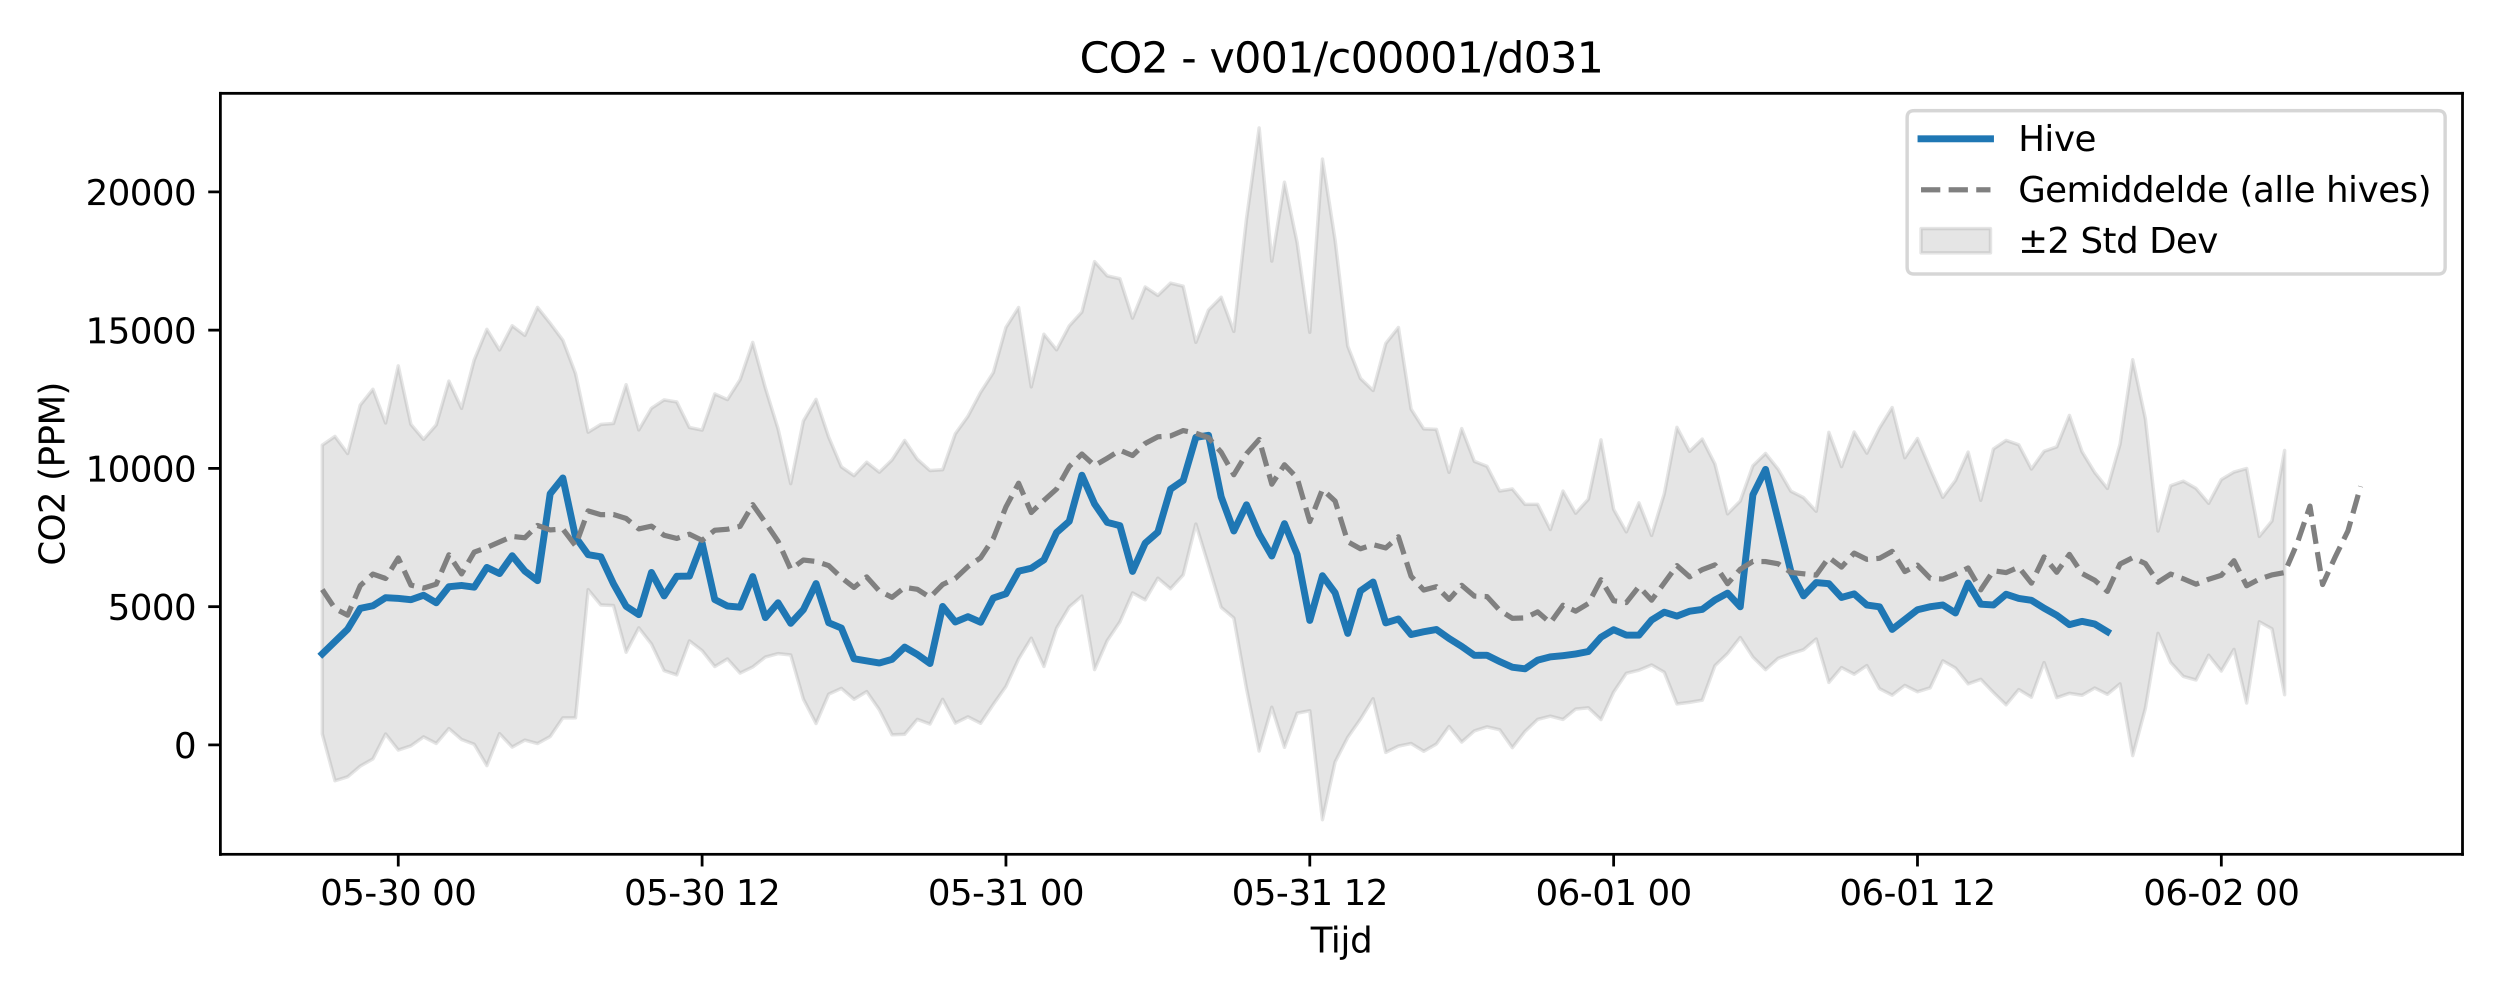 <?xml version="1.0" encoding="utf-8" standalone="no"?>
<!DOCTYPE svg PUBLIC "-//W3C//DTD SVG 1.1//EN"
  "http://www.w3.org/Graphics/SVG/1.1/DTD/svg11.dtd">
<svg xmlns:xlink="http://www.w3.org/1999/xlink" width="720pt" height="288pt" viewBox="0 0 720 288" xmlns="http://www.w3.org/2000/svg" version="1.1">
 <defs>
  <style type="text/css">*{stroke-linejoin: round; stroke-linecap: butt}</style>
 </defs>
 <g id="figure_1">
  <g id="patch_1">
   <path d="M 0 288 
L 720 288 
L 720 0 
L 0 0 
z
" style="fill: #ffffff"/>
  </g>
  <g id="axes_1">
   <g id="patch_2">
    <path d="M 63.47 246.04 
L 709.2 246.04 
L 709.2 26.88 
L 63.47 26.88 
z
" style="fill: #ffffff"/>
   </g>
   <g id="FillBetweenPolyCollection_1">
    <defs>
     <path id="m92a074ef27" d="M 92.821 -159.806 
L 92.821 -76.629 
L 96.467 -63.141 
L 100.114 -64.275 
L 103.76 -67.36 
L 107.406 -69.436 
L 111.052 -76.611 
L 114.698 -71.987 
L 118.344 -73.183 
L 121.99 -75.78 
L 125.637 -73.886 
L 129.283 -78.175 
L 132.929 -75.025 
L 136.575 -73.644 
L 140.221 -67.498 
L 143.867 -76.706 
L 147.513 -72.837 
L 151.159 -74.846 
L 154.806 -73.859 
L 158.452 -75.872 
L 162.098 -81.246 
L 165.744 -81.267 
L 169.39 -118.189 
L 173.036 -113.771 
L 176.682 -113.6 
L 180.329 -100.159 
L 183.975 -107.176 
L 187.621 -102.512 
L 191.267 -94.858 
L 194.913 -93.627 
L 198.559 -103.417 
L 202.205 -100.609 
L 205.851 -96.029 
L 209.498 -98.224 
L 213.144 -94.155 
L 216.79 -95.912 
L 220.436 -98.771 
L 224.082 -99.751 
L 227.728 -99.376 
L 231.374 -86.657 
L 235.021 -79.624 
L 238.667 -88.085 
L 242.313 -89.747 
L 245.959 -86.605 
L 249.605 -88.816 
L 253.251 -83.571 
L 256.897 -76.383 
L 260.543 -76.519 
L 264.19 -80.82 
L 267.836 -79.477 
L 271.482 -86.599 
L 275.128 -79.742 
L 278.774 -81.551 
L 282.42 -79.695 
L 286.066 -85.127 
L 289.712 -90.304 
L 293.359 -98.219 
L 297.005 -104.205 
L 300.651 -96.044 
L 304.297 -107.08 
L 307.943 -113.195 
L 311.589 -116.335 
L 315.235 -95.151 
L 318.882 -103.497 
L 322.528 -108.905 
L 326.174 -117.235 
L 329.82 -115.233 
L 333.466 -121.488 
L 337.112 -118.427 
L 340.758 -122.42 
L 344.404 -137.067 
L 348.051 -125.183 
L 351.697 -113.085 
L 355.343 -110.001 
L 358.989 -89.713 
L 362.635 -71.7 
L 366.281 -84.316 
L 369.927 -72.768 
L 373.574 -82.601 
L 377.22 -83.304 
L 380.866 -51.922 
L 384.512 -68.562 
L 388.158 -75.65 
L 391.804 -80.87 
L 395.45 -86.763 
L 399.096 -71.301 
L 402.743 -73.111 
L 406.389 -73.869 
L 410.035 -71.629 
L 413.681 -73.724 
L 417.327 -78.782 
L 420.973 -74.279 
L 424.619 -77.502 
L 428.266 -78.667 
L 431.912 -77.838 
L 435.558 -72.668 
L 439.204 -77.336 
L 442.85 -80.811 
L 446.496 -81.745 
L 450.142 -80.799 
L 453.788 -83.781 
L 457.435 -84.152 
L 461.081 -80.753 
L 464.727 -88.667 
L 468.373 -94.09 
L 472.019 -94.985 
L 475.665 -96.492 
L 479.311 -94.39 
L 482.958 -85.267 
L 486.604 -85.727 
L 490.25 -86.34 
L 493.896 -96.282 
L 497.542 -99.778 
L 501.188 -104.398 
L 504.834 -98.752 
L 508.48 -95.131 
L 512.127 -98.405 
L 515.773 -99.74 
L 519.419 -100.87 
L 523.065 -103.971 
L 526.711 -91.457 
L 530.357 -95.737 
L 534.003 -93.824 
L 537.649 -96.32 
L 541.296 -89.676 
L 544.942 -87.791 
L 548.588 -90.602 
L 552.234 -88.768 
L 555.88 -89.904 
L 559.526 -97.682 
L 563.172 -95.595 
L 566.819 -91.046 
L 570.465 -92.357 
L 574.111 -88.549 
L 577.757 -85.011 
L 581.403 -89.403 
L 585.049 -87.203 
L 588.695 -97.173 
L 592.341 -87.071 
L 595.988 -88.318 
L 599.634 -87.76 
L 603.28 -89.848 
L 606.926 -88.032 
L 610.572 -91.045 
L 614.218 -70.378 
L 617.864 -83.973 
L 621.511 -105.596 
L 625.157 -97.219 
L 628.803 -93.19 
L 632.449 -92.162 
L 636.095 -99.295 
L 639.741 -94.739 
L 643.387 -100.972 
L 647.033 -85.527 
L 650.68 -108.913 
L 654.326 -106.892 
L 657.972 -87.914 
L 657.972 -158.276 
L 657.972 -158.276 
L 654.326 -137.96 
L 650.68 -133.516 
L 647.033 -153.066 
L 643.387 -152.055 
L 639.741 -149.891 
L 636.095 -143.043 
L 632.449 -147.344 
L 628.803 -149.43 
L 625.157 -148.122 
L 621.511 -135.057 
L 617.864 -167.43 
L 614.218 -184.406 
L 610.572 -160.079 
L 606.926 -147.326 
L 603.28 -151.925 
L 599.634 -157.899 
L 595.988 -168.36 
L 592.341 -159.303 
L 588.695 -158.035 
L 585.049 -152.917 
L 581.403 -159.908 
L 577.757 -161.177 
L 574.111 -158.709 
L 570.465 -143.911 
L 566.819 -157.805 
L 563.172 -149.636 
L 559.526 -144.768 
L 555.88 -153.038 
L 552.234 -161.717 
L 548.588 -156.164 
L 544.942 -170.634 
L 541.296 -164.734 
L 537.649 -157.496 
L 534.003 -163.586 
L 530.357 -153.614 
L 526.711 -163.489 
L 523.065 -140.756 
L 519.419 -144.681 
L 515.773 -146.538 
L 512.127 -152.852 
L 508.48 -157.408 
L 504.834 -153.861 
L 501.188 -143.687 
L 497.542 -140.007 
L 493.896 -154.355 
L 490.25 -161.549 
L 486.604 -158.014 
L 482.958 -164.933 
L 479.311 -145.781 
L 475.665 -133.8 
L 472.019 -143.188 
L 468.373 -134.823 
L 464.727 -141.303 
L 461.081 -161.325 
L 457.435 -144.22 
L 453.788 -140.188 
L 450.142 -146.579 
L 446.496 -135.495 
L 442.85 -142.749 
L 439.204 -142.751 
L 435.558 -147.178 
L 431.912 -146.598 
L 428.266 -153.692 
L 424.619 -155.138 
L 420.973 -164.575 
L 417.327 -151.958 
L 413.681 -164.339 
L 410.035 -164.493 
L 406.389 -170.208 
L 402.743 -193.689 
L 399.096 -189.083 
L 395.45 -175.531 
L 391.804 -179.03 
L 388.158 -188.304 
L 384.512 -218.811 
L 380.866 -242.199 
L 377.22 -192.287 
L 373.574 -218.107 
L 369.927 -235.524 
L 366.281 -212.795 
L 362.635 -251.158 
L 358.989 -224.921 
L 355.343 -192.546 
L 351.697 -202.408 
L 348.051 -198.702 
L 344.404 -189.408 
L 340.758 -205.574 
L 337.112 -206.46 
L 333.466 -202.915 
L 329.82 -205.356 
L 326.174 -196.381 
L 322.528 -207.728 
L 318.882 -208.551 
L 315.235 -212.655 
L 311.589 -198.155 
L 307.943 -194.141 
L 304.297 -187.254 
L 300.651 -191.743 
L 297.005 -176.579 
L 293.359 -199.451 
L 289.712 -193.696 
L 286.066 -180.675 
L 282.42 -175.017 
L 278.774 -168.133 
L 275.128 -163.066 
L 271.482 -152.728 
L 267.836 -152.481 
L 264.19 -155.745 
L 260.543 -161.154 
L 256.897 -155.549 
L 253.251 -152.002 
L 249.605 -154.885 
L 245.959 -151.012 
L 242.313 -153.552 
L 238.667 -162.116 
L 235.021 -172.989 
L 231.374 -166.77 
L 227.728 -148.71 
L 224.082 -164.48 
L 220.436 -176.213 
L 216.79 -189.406 
L 213.144 -178.653 
L 209.498 -172.926 
L 205.851 -174.547 
L 202.205 -164.127 
L 198.559 -164.88 
L 194.913 -172.238 
L 191.267 -172.831 
L 187.621 -170.418 
L 183.975 -164.184 
L 180.329 -177.209 
L 176.682 -166.044 
L 173.036 -165.766 
L 169.39 -163.523 
L 165.744 -180.419 
L 162.098 -190.023 
L 158.452 -194.892 
L 154.806 -199.475 
L 151.159 -191.406 
L 147.513 -194.183 
L 143.867 -187.211 
L 140.221 -193.154 
L 136.575 -184.334 
L 132.929 -170.399 
L 129.283 -178.251 
L 125.637 -165.634 
L 121.99 -161.48 
L 118.344 -165.787 
L 114.698 -182.633 
L 111.052 -166.181 
L 107.406 -175.899 
L 103.76 -171.351 
L 100.114 -157.384 
L 96.467 -162.318 
L 92.821 -159.806 
z
" style="stroke: #808080; stroke-opacity: 0.2"/>
    </defs>
    <g clip-path="url(#pcc00e2718f)">
     <use xlink:href="#m92a074ef27" x="0" y="288" style="fill: #808080; fill-opacity: 0.2; stroke: #808080; stroke-opacity: 0.2"/>
    </g>
   </g>
   <g id="matplotlib.axis_1">
    <g id="xtick_1">
     <g id="line2d_1">
      <defs>
       <path id="m5d39e8d82b" d="M 0 0 
L 0 3.5 
" style="stroke: #000000; stroke-width: 0.8"/>
      </defs>
      <g>
       <use xlink:href="#m5d39e8d82b" x="114.698" y="246.04" style="stroke: #000000; stroke-width: 0.8"/>
      </g>
     </g>
     <g id="text_1">
      <!-- 05-30 00 -->
      <g transform="translate(92.218 260.638) scale(0.1 -0.1)">
       <defs>
        <path id="DejaVuSans-30" d="M 2034 4250 
Q 1547 4250 1301 3770 
Q 1056 3291 1056 2328 
Q 1056 1369 1301 889 
Q 1547 409 2034 409 
Q 2525 409 2770 889 
Q 3016 1369 3016 2328 
Q 3016 3291 2770 3770 
Q 2525 4250 2034 4250 
z
M 2034 4750 
Q 2819 4750 3233 4129 
Q 3647 3509 3647 2328 
Q 3647 1150 3233 529 
Q 2819 -91 2034 -91 
Q 1250 -91 836 529 
Q 422 1150 422 2328 
Q 422 3509 836 4129 
Q 1250 4750 2034 4750 
z
" transform="scale(0.016)"/>
        <path id="DejaVuSans-35" d="M 691 4666 
L 3169 4666 
L 3169 4134 
L 1269 4134 
L 1269 2991 
Q 1406 3038 1543 3061 
Q 1681 3084 1819 3084 
Q 2600 3084 3056 2656 
Q 3513 2228 3513 1497 
Q 3513 744 3044 326 
Q 2575 -91 1722 -91 
Q 1428 -91 1123 -41 
Q 819 9 494 109 
L 494 744 
Q 775 591 1075 516 
Q 1375 441 1709 441 
Q 2250 441 2565 725 
Q 2881 1009 2881 1497 
Q 2881 1984 2565 2268 
Q 2250 2553 1709 2553 
Q 1456 2553 1204 2497 
Q 953 2441 691 2322 
L 691 4666 
z
" transform="scale(0.016)"/>
        <path id="DejaVuSans-2d" d="M 313 2009 
L 1997 2009 
L 1997 1497 
L 313 1497 
L 313 2009 
z
" transform="scale(0.016)"/>
        <path id="DejaVuSans-33" d="M 2597 2516 
Q 3050 2419 3304 2112 
Q 3559 1806 3559 1356 
Q 3559 666 3084 287 
Q 2609 -91 1734 -91 
Q 1441 -91 1130 -33 
Q 819 25 488 141 
L 488 750 
Q 750 597 1062 519 
Q 1375 441 1716 441 
Q 2309 441 2620 675 
Q 2931 909 2931 1356 
Q 2931 1769 2642 2001 
Q 2353 2234 1838 2234 
L 1294 2234 
L 1294 2753 
L 1863 2753 
Q 2328 2753 2575 2939 
Q 2822 3125 2822 3475 
Q 2822 3834 2567 4026 
Q 2313 4219 1838 4219 
Q 1578 4219 1281 4162 
Q 984 4106 628 3988 
L 628 4550 
Q 988 4650 1302 4700 
Q 1616 4750 1894 4750 
Q 2613 4750 3031 4423 
Q 3450 4097 3450 3541 
Q 3450 3153 3228 2886 
Q 3006 2619 2597 2516 
z
" transform="scale(0.016)"/>
        <path id="DejaVuSans-20" transform="scale(0.016)"/>
       </defs>
       <use xlink:href="#DejaVuSans-30"/>
       <use xlink:href="#DejaVuSans-35" transform="translate(63.623 0)"/>
       <use xlink:href="#DejaVuSans-2d" transform="translate(127.246 0)"/>
       <use xlink:href="#DejaVuSans-33" transform="translate(163.33 0)"/>
       <use xlink:href="#DejaVuSans-30" transform="translate(226.953 0)"/>
       <use xlink:href="#DejaVuSans-20" transform="translate(290.576 0)"/>
       <use xlink:href="#DejaVuSans-30" transform="translate(322.363 0)"/>
       <use xlink:href="#DejaVuSans-30" transform="translate(385.986 0)"/>
      </g>
     </g>
    </g>
    <g id="xtick_2">
     <g id="line2d_2">
      <g>
       <use xlink:href="#m5d39e8d82b" x="202.205" y="246.04" style="stroke: #000000; stroke-width: 0.8"/>
      </g>
     </g>
     <g id="text_2">
      <!-- 05-30 12 -->
      <g transform="translate(179.725 260.638) scale(0.1 -0.1)">
       <defs>
        <path id="DejaVuSans-31" d="M 794 531 
L 1825 531 
L 1825 4091 
L 703 3866 
L 703 4441 
L 1819 4666 
L 2450 4666 
L 2450 531 
L 3481 531 
L 3481 0 
L 794 0 
L 794 531 
z
" transform="scale(0.016)"/>
        <path id="DejaVuSans-32" d="M 1228 531 
L 3431 531 
L 3431 0 
L 469 0 
L 469 531 
Q 828 903 1448 1529 
Q 2069 2156 2228 2338 
Q 2531 2678 2651 2914 
Q 2772 3150 2772 3378 
Q 2772 3750 2511 3984 
Q 2250 4219 1831 4219 
Q 1534 4219 1204 4116 
Q 875 4013 500 3803 
L 500 4441 
Q 881 4594 1212 4672 
Q 1544 4750 1819 4750 
Q 2544 4750 2975 4387 
Q 3406 4025 3406 3419 
Q 3406 3131 3298 2873 
Q 3191 2616 2906 2266 
Q 2828 2175 2409 1742 
Q 1991 1309 1228 531 
z
" transform="scale(0.016)"/>
       </defs>
       <use xlink:href="#DejaVuSans-30"/>
       <use xlink:href="#DejaVuSans-35" transform="translate(63.623 0)"/>
       <use xlink:href="#DejaVuSans-2d" transform="translate(127.246 0)"/>
       <use xlink:href="#DejaVuSans-33" transform="translate(163.33 0)"/>
       <use xlink:href="#DejaVuSans-30" transform="translate(226.953 0)"/>
       <use xlink:href="#DejaVuSans-20" transform="translate(290.576 0)"/>
       <use xlink:href="#DejaVuSans-31" transform="translate(322.363 0)"/>
       <use xlink:href="#DejaVuSans-32" transform="translate(385.986 0)"/>
      </g>
     </g>
    </g>
    <g id="xtick_3">
     <g id="line2d_3">
      <g>
       <use xlink:href="#m5d39e8d82b" x="289.712" y="246.04" style="stroke: #000000; stroke-width: 0.8"/>
      </g>
     </g>
     <g id="text_3">
      <!-- 05-31 00 -->
      <g transform="translate(267.232 260.638) scale(0.1 -0.1)">
       <use xlink:href="#DejaVuSans-30"/>
       <use xlink:href="#DejaVuSans-35" transform="translate(63.623 0)"/>
       <use xlink:href="#DejaVuSans-2d" transform="translate(127.246 0)"/>
       <use xlink:href="#DejaVuSans-33" transform="translate(163.33 0)"/>
       <use xlink:href="#DejaVuSans-31" transform="translate(226.953 0)"/>
       <use xlink:href="#DejaVuSans-20" transform="translate(290.576 0)"/>
       <use xlink:href="#DejaVuSans-30" transform="translate(322.363 0)"/>
       <use xlink:href="#DejaVuSans-30" transform="translate(385.986 0)"/>
      </g>
     </g>
    </g>
    <g id="xtick_4">
     <g id="line2d_4">
      <g>
       <use xlink:href="#m5d39e8d82b" x="377.22" y="246.04" style="stroke: #000000; stroke-width: 0.8"/>
      </g>
     </g>
     <g id="text_4">
      <!-- 05-31 12 -->
      <g transform="translate(354.739 260.638) scale(0.1 -0.1)">
       <use xlink:href="#DejaVuSans-30"/>
       <use xlink:href="#DejaVuSans-35" transform="translate(63.623 0)"/>
       <use xlink:href="#DejaVuSans-2d" transform="translate(127.246 0)"/>
       <use xlink:href="#DejaVuSans-33" transform="translate(163.33 0)"/>
       <use xlink:href="#DejaVuSans-31" transform="translate(226.953 0)"/>
       <use xlink:href="#DejaVuSans-20" transform="translate(290.576 0)"/>
       <use xlink:href="#DejaVuSans-31" transform="translate(322.363 0)"/>
       <use xlink:href="#DejaVuSans-32" transform="translate(385.986 0)"/>
      </g>
     </g>
    </g>
    <g id="xtick_5">
     <g id="line2d_5">
      <g>
       <use xlink:href="#m5d39e8d82b" x="464.727" y="246.04" style="stroke: #000000; stroke-width: 0.8"/>
      </g>
     </g>
     <g id="text_5">
      <!-- 06-01 00 -->
      <g transform="translate(442.246 260.638) scale(0.1 -0.1)">
       <defs>
        <path id="DejaVuSans-36" d="M 2113 2584 
Q 1688 2584 1439 2293 
Q 1191 2003 1191 1497 
Q 1191 994 1439 701 
Q 1688 409 2113 409 
Q 2538 409 2786 701 
Q 3034 994 3034 1497 
Q 3034 2003 2786 2293 
Q 2538 2584 2113 2584 
z
M 3366 4563 
L 3366 3988 
Q 3128 4100 2886 4159 
Q 2644 4219 2406 4219 
Q 1781 4219 1451 3797 
Q 1122 3375 1075 2522 
Q 1259 2794 1537 2939 
Q 1816 3084 2150 3084 
Q 2853 3084 3261 2657 
Q 3669 2231 3669 1497 
Q 3669 778 3244 343 
Q 2819 -91 2113 -91 
Q 1303 -91 875 529 
Q 447 1150 447 2328 
Q 447 3434 972 4092 
Q 1497 4750 2381 4750 
Q 2619 4750 2861 4703 
Q 3103 4656 3366 4563 
z
" transform="scale(0.016)"/>
       </defs>
       <use xlink:href="#DejaVuSans-30"/>
       <use xlink:href="#DejaVuSans-36" transform="translate(63.623 0)"/>
       <use xlink:href="#DejaVuSans-2d" transform="translate(127.246 0)"/>
       <use xlink:href="#DejaVuSans-30" transform="translate(163.33 0)"/>
       <use xlink:href="#DejaVuSans-31" transform="translate(226.953 0)"/>
       <use xlink:href="#DejaVuSans-20" transform="translate(290.576 0)"/>
       <use xlink:href="#DejaVuSans-30" transform="translate(322.363 0)"/>
       <use xlink:href="#DejaVuSans-30" transform="translate(385.986 0)"/>
      </g>
     </g>
    </g>
    <g id="xtick_6">
     <g id="line2d_6">
      <g>
       <use xlink:href="#m5d39e8d82b" x="552.234" y="246.04" style="stroke: #000000; stroke-width: 0.8"/>
      </g>
     </g>
     <g id="text_6">
      <!-- 06-01 12 -->
      <g transform="translate(529.754 260.638) scale(0.1 -0.1)">
       <use xlink:href="#DejaVuSans-30"/>
       <use xlink:href="#DejaVuSans-36" transform="translate(63.623 0)"/>
       <use xlink:href="#DejaVuSans-2d" transform="translate(127.246 0)"/>
       <use xlink:href="#DejaVuSans-30" transform="translate(163.33 0)"/>
       <use xlink:href="#DejaVuSans-31" transform="translate(226.953 0)"/>
       <use xlink:href="#DejaVuSans-20" transform="translate(290.576 0)"/>
       <use xlink:href="#DejaVuSans-31" transform="translate(322.363 0)"/>
       <use xlink:href="#DejaVuSans-32" transform="translate(385.986 0)"/>
      </g>
     </g>
    </g>
    <g id="xtick_7">
     <g id="line2d_7">
      <g>
       <use xlink:href="#m5d39e8d82b" x="639.741" y="246.04" style="stroke: #000000; stroke-width: 0.8"/>
      </g>
     </g>
     <g id="text_7">
      <!-- 06-02 00 -->
      <g transform="translate(617.261 260.638) scale(0.1 -0.1)">
       <use xlink:href="#DejaVuSans-30"/>
       <use xlink:href="#DejaVuSans-36" transform="translate(63.623 0)"/>
       <use xlink:href="#DejaVuSans-2d" transform="translate(127.246 0)"/>
       <use xlink:href="#DejaVuSans-30" transform="translate(163.33 0)"/>
       <use xlink:href="#DejaVuSans-32" transform="translate(226.953 0)"/>
       <use xlink:href="#DejaVuSans-20" transform="translate(290.576 0)"/>
       <use xlink:href="#DejaVuSans-30" transform="translate(322.363 0)"/>
       <use xlink:href="#DejaVuSans-30" transform="translate(385.986 0)"/>
      </g>
     </g>
    </g>
    <g id="text_8">
     <!-- Tijd -->
     <g transform="translate(377.485 274.317) scale(0.1 -0.1)">
      <defs>
       <path id="DejaVuSans-54" d="M -19 4666 
L 3928 4666 
L 3928 4134 
L 2272 4134 
L 2272 0 
L 1638 0 
L 1638 4134 
L -19 4134 
L -19 4666 
z
" transform="scale(0.016)"/>
       <path id="DejaVuSans-69" d="M 603 3500 
L 1178 3500 
L 1178 0 
L 603 0 
L 603 3500 
z
M 603 4863 
L 1178 4863 
L 1178 4134 
L 603 4134 
L 603 4863 
z
" transform="scale(0.016)"/>
       <path id="DejaVuSans-6a" d="M 603 3500 
L 1178 3500 
L 1178 -63 
Q 1178 -731 923 -1031 
Q 669 -1331 103 -1331 
L -116 -1331 
L -116 -844 
L 38 -844 
Q 366 -844 484 -692 
Q 603 -541 603 -63 
L 603 3500 
z
M 603 4863 
L 1178 4863 
L 1178 4134 
L 603 4134 
L 603 4863 
z
" transform="scale(0.016)"/>
       <path id="DejaVuSans-64" d="M 2906 2969 
L 2906 4863 
L 3481 4863 
L 3481 0 
L 2906 0 
L 2906 525 
Q 2725 213 2448 61 
Q 2172 -91 1784 -91 
Q 1150 -91 751 415 
Q 353 922 353 1747 
Q 353 2572 751 3078 
Q 1150 3584 1784 3584 
Q 2172 3584 2448 3432 
Q 2725 3281 2906 2969 
z
M 947 1747 
Q 947 1113 1208 752 
Q 1469 391 1925 391 
Q 2381 391 2643 752 
Q 2906 1113 2906 1747 
Q 2906 2381 2643 2742 
Q 2381 3103 1925 3103 
Q 1469 3103 1208 2742 
Q 947 2381 947 1747 
z
" transform="scale(0.016)"/>
      </defs>
      <use xlink:href="#DejaVuSans-54"/>
      <use xlink:href="#DejaVuSans-69" transform="translate(57.959 0)"/>
      <use xlink:href="#DejaVuSans-6a" transform="translate(85.742 0)"/>
      <use xlink:href="#DejaVuSans-64" transform="translate(113.525 0)"/>
     </g>
    </g>
   </g>
   <g id="matplotlib.axis_2">
    <g id="ytick_1">
     <g id="line2d_8">
      <defs>
       <path id="m5f0300d267" d="M 0 0 
L -3.5 0 
" style="stroke: #000000; stroke-width: 0.8"/>
      </defs>
      <g>
       <use xlink:href="#m5f0300d267" x="63.47" y="214.532" style="stroke: #000000; stroke-width: 0.8"/>
      </g>
     </g>
     <g id="text_9">
      <!-- 0 -->
      <g transform="translate(50.108 218.331) scale(0.1 -0.1)">
       <use xlink:href="#DejaVuSans-30"/>
      </g>
     </g>
    </g>
    <g id="ytick_2">
     <g id="line2d_9">
      <g>
       <use xlink:href="#m5f0300d267" x="63.47" y="174.716" style="stroke: #000000; stroke-width: 0.8"/>
      </g>
     </g>
     <g id="text_10">
      <!-- 5000 -->
      <g transform="translate(31.02 178.515) scale(0.1 -0.1)">
       <use xlink:href="#DejaVuSans-35"/>
       <use xlink:href="#DejaVuSans-30" transform="translate(63.623 0)"/>
       <use xlink:href="#DejaVuSans-30" transform="translate(127.246 0)"/>
       <use xlink:href="#DejaVuSans-30" transform="translate(190.869 0)"/>
      </g>
     </g>
    </g>
    <g id="ytick_3">
     <g id="line2d_10">
      <g>
       <use xlink:href="#m5f0300d267" x="63.47" y="134.9" style="stroke: #000000; stroke-width: 0.8"/>
      </g>
     </g>
     <g id="text_11">
      <!-- 10000 -->
      <g transform="translate(24.657 138.699) scale(0.1 -0.1)">
       <use xlink:href="#DejaVuSans-31"/>
       <use xlink:href="#DejaVuSans-30" transform="translate(63.623 0)"/>
       <use xlink:href="#DejaVuSans-30" transform="translate(127.246 0)"/>
       <use xlink:href="#DejaVuSans-30" transform="translate(190.869 0)"/>
       <use xlink:href="#DejaVuSans-30" transform="translate(254.492 0)"/>
      </g>
     </g>
    </g>
    <g id="ytick_4">
     <g id="line2d_11">
      <g>
       <use xlink:href="#m5f0300d267" x="63.47" y="95.084" style="stroke: #000000; stroke-width: 0.8"/>
      </g>
     </g>
     <g id="text_12">
      <!-- 15000 -->
      <g transform="translate(24.657 98.883) scale(0.1 -0.1)">
       <use xlink:href="#DejaVuSans-31"/>
       <use xlink:href="#DejaVuSans-35" transform="translate(63.623 0)"/>
       <use xlink:href="#DejaVuSans-30" transform="translate(127.246 0)"/>
       <use xlink:href="#DejaVuSans-30" transform="translate(190.869 0)"/>
       <use xlink:href="#DejaVuSans-30" transform="translate(254.492 0)"/>
      </g>
     </g>
    </g>
    <g id="ytick_5">
     <g id="line2d_12">
      <g>
       <use xlink:href="#m5f0300d267" x="63.47" y="55.268" style="stroke: #000000; stroke-width: 0.8"/>
      </g>
     </g>
     <g id="text_13">
      <!-- 20000 -->
      <g transform="translate(24.657 59.067) scale(0.1 -0.1)">
       <use xlink:href="#DejaVuSans-32"/>
       <use xlink:href="#DejaVuSans-30" transform="translate(63.623 0)"/>
       <use xlink:href="#DejaVuSans-30" transform="translate(127.246 0)"/>
       <use xlink:href="#DejaVuSans-30" transform="translate(190.869 0)"/>
       <use xlink:href="#DejaVuSans-30" transform="translate(254.492 0)"/>
      </g>
     </g>
    </g>
    <g id="text_14">
     <!-- CO2 (PPM) -->
     <g transform="translate(18.578 162.903) rotate(-90) scale(0.1 -0.1)">
      <defs>
       <path id="DejaVuSans-43" d="M 4122 4306 
L 4122 3641 
Q 3803 3938 3442 4084 
Q 3081 4231 2675 4231 
Q 1875 4231 1450 3742 
Q 1025 3253 1025 2328 
Q 1025 1406 1450 917 
Q 1875 428 2675 428 
Q 3081 428 3442 575 
Q 3803 722 4122 1019 
L 4122 359 
Q 3791 134 3420 21 
Q 3050 -91 2638 -91 
Q 1578 -91 968 557 
Q 359 1206 359 2328 
Q 359 3453 968 4101 
Q 1578 4750 2638 4750 
Q 3056 4750 3426 4639 
Q 3797 4528 4122 4306 
z
" transform="scale(0.016)"/>
       <path id="DejaVuSans-4f" d="M 2522 4238 
Q 1834 4238 1429 3725 
Q 1025 3213 1025 2328 
Q 1025 1447 1429 934 
Q 1834 422 2522 422 
Q 3209 422 3611 934 
Q 4013 1447 4013 2328 
Q 4013 3213 3611 3725 
Q 3209 4238 2522 4238 
z
M 2522 4750 
Q 3503 4750 4090 4092 
Q 4678 3434 4678 2328 
Q 4678 1225 4090 567 
Q 3503 -91 2522 -91 
Q 1538 -91 948 565 
Q 359 1222 359 2328 
Q 359 3434 948 4092 
Q 1538 4750 2522 4750 
z
" transform="scale(0.016)"/>
       <path id="DejaVuSans-28" d="M 1984 4856 
Q 1566 4138 1362 3434 
Q 1159 2731 1159 2009 
Q 1159 1288 1364 580 
Q 1569 -128 1984 -844 
L 1484 -844 
Q 1016 -109 783 600 
Q 550 1309 550 2009 
Q 550 2706 781 3412 
Q 1013 4119 1484 4856 
L 1984 4856 
z
" transform="scale(0.016)"/>
       <path id="DejaVuSans-50" d="M 1259 4147 
L 1259 2394 
L 2053 2394 
Q 2494 2394 2734 2622 
Q 2975 2850 2975 3272 
Q 2975 3691 2734 3919 
Q 2494 4147 2053 4147 
L 1259 4147 
z
M 628 4666 
L 2053 4666 
Q 2838 4666 3239 4311 
Q 3641 3956 3641 3272 
Q 3641 2581 3239 2228 
Q 2838 1875 2053 1875 
L 1259 1875 
L 1259 0 
L 628 0 
L 628 4666 
z
" transform="scale(0.016)"/>
       <path id="DejaVuSans-4d" d="M 628 4666 
L 1569 4666 
L 2759 1491 
L 3956 4666 
L 4897 4666 
L 4897 0 
L 4281 0 
L 4281 4097 
L 3078 897 
L 2444 897 
L 1241 4097 
L 1241 0 
L 628 0 
L 628 4666 
z
" transform="scale(0.016)"/>
       <path id="DejaVuSans-29" d="M 513 4856 
L 1013 4856 
Q 1481 4119 1714 3412 
Q 1947 2706 1947 2009 
Q 1947 1309 1714 600 
Q 1481 -109 1013 -844 
L 513 -844 
Q 928 -128 1133 580 
Q 1338 1288 1338 2009 
Q 1338 2731 1133 3434 
Q 928 4138 513 4856 
z
" transform="scale(0.016)"/>
      </defs>
      <use xlink:href="#DejaVuSans-43"/>
      <use xlink:href="#DejaVuSans-4f" transform="translate(69.824 0)"/>
      <use xlink:href="#DejaVuSans-32" transform="translate(148.535 0)"/>
      <use xlink:href="#DejaVuSans-20" transform="translate(212.158 0)"/>
      <use xlink:href="#DejaVuSans-28" transform="translate(243.945 0)"/>
      <use xlink:href="#DejaVuSans-50" transform="translate(282.959 0)"/>
      <use xlink:href="#DejaVuSans-50" transform="translate(343.262 0)"/>
      <use xlink:href="#DejaVuSans-4d" transform="translate(403.564 0)"/>
      <use xlink:href="#DejaVuSans-29" transform="translate(489.844 0)"/>
     </g>
    </g>
   </g>
   <g id="line2d_13">
    <path d="M 92.821 188.309 
L 100.114 181.219 
L 103.76 175.204 
L 107.406 174.461 
L 111.052 172.136 
L 114.698 172.337 
L 118.344 172.717 
L 121.99 171.432 
L 125.637 173.596 
L 129.283 168.977 
L 132.929 168.616 
L 136.575 169.104 
L 140.221 163.424 
L 143.867 165.181 
L 147.513 160.055 
L 151.159 164.475 
L 154.806 167.23 
L 158.452 142.21 
L 162.098 137.663 
L 165.744 154.662 
L 169.39 159.742 
L 173.036 160.361 
L 176.682 168.146 
L 180.329 174.623 
L 183.975 177.012 
L 187.621 164.873 
L 191.267 171.618 
L 194.913 165.969 
L 198.559 165.924 
L 202.205 156.387 
L 205.851 172.667 
L 209.498 174.541 
L 213.144 174.854 
L 216.79 166.062 
L 220.436 177.869 
L 224.082 173.604 
L 227.728 179.514 
L 231.374 175.576 
L 235.021 168.078 
L 238.667 179.353 
L 242.313 180.879 
L 245.959 189.724 
L 253.251 190.945 
L 256.897 189.896 
L 260.543 186.363 
L 264.19 188.489 
L 267.836 191.091 
L 271.482 174.66 
L 275.128 179.13 
L 278.774 177.601 
L 282.42 179.207 
L 286.066 172.231 
L 289.712 171.008 
L 293.359 164.491 
L 297.005 163.655 
L 300.651 161.229 
L 304.297 153.361 
L 307.943 150.141 
L 311.589 136.869 
L 315.235 145.132 
L 318.882 150.444 
L 322.528 151.386 
L 326.174 164.565 
L 329.82 156.427 
L 333.466 153.247 
L 337.112 140.884 
L 340.758 138.382 
L 344.404 125.968 
L 348.051 125.371 
L 351.697 143.089 
L 355.343 152.92 
L 358.989 145.39 
L 362.635 153.81 
L 366.281 160.123 
L 369.927 150.822 
L 373.574 159.681 
L 377.22 178.677 
L 380.866 165.808 
L 384.512 170.739 
L 388.158 182.413 
L 391.804 170.179 
L 395.45 167.628 
L 399.096 179.387 
L 402.743 178.273 
L 406.389 182.748 
L 410.035 181.938 
L 413.681 181.299 
L 417.327 183.881 
L 420.973 186.167 
L 424.619 188.731 
L 428.266 188.72 
L 431.912 190.533 
L 435.558 192.163 
L 439.204 192.614 
L 442.85 190.124 
L 446.496 189.177 
L 450.142 188.834 
L 453.788 188.346 
L 457.435 187.64 
L 461.081 183.528 
L 464.727 181.352 
L 468.373 182.912 
L 472.019 182.923 
L 475.665 178.57 
L 479.311 176.314 
L 482.958 177.436 
L 486.604 176.038 
L 490.25 175.509 
L 493.896 172.805 
L 497.542 170.819 
L 501.188 174.753 
L 504.834 142.497 
L 508.48 135.197 
L 515.773 164.606 
L 519.419 171.605 
L 523.065 167.782 
L 526.711 168.098 
L 530.357 172.064 
L 534.003 171.039 
L 537.649 174.251 
L 541.296 174.756 
L 544.942 181.269 
L 552.234 175.608 
L 555.88 174.74 
L 559.526 174.235 
L 563.172 176.531 
L 566.819 167.92 
L 570.465 174.003 
L 574.111 174.235 
L 577.757 171.143 
L 581.403 172.348 
L 585.049 172.887 
L 588.695 175.159 
L 592.341 177.198 
L 595.988 179.896 
L 599.634 178.949 
L 603.28 179.714 
L 606.926 181.925 
L 606.926 181.925 
" clip-path="url(#pcc00e2718f)" style="fill: none; stroke: #1f77b4; stroke-width: 2; stroke-linecap: square"/>
   </g>
   <g id="line2d_14">
    <path d="M 92.821 169.783 
L 96.467 175.27 
L 100.114 177.171 
L 103.76 168.645 
L 107.406 165.332 
L 111.052 166.604 
L 114.698 160.69 
L 118.344 168.515 
L 121.99 169.37 
L 125.637 168.24 
L 129.283 159.787 
L 132.929 165.288 
L 136.575 159.011 
L 140.221 157.674 
L 147.513 154.49 
L 151.159 154.874 
L 154.806 151.333 
L 158.452 152.618 
L 162.098 152.365 
L 165.744 157.157 
L 169.39 147.144 
L 173.036 148.232 
L 176.682 148.178 
L 180.329 149.316 
L 183.975 152.32 
L 187.621 151.535 
L 191.267 154.156 
L 194.913 155.068 
L 198.559 153.852 
L 202.205 155.632 
L 205.851 152.712 
L 209.498 152.425 
L 213.144 151.596 
L 216.79 145.341 
L 220.436 150.508 
L 224.082 155.884 
L 227.728 163.957 
L 231.374 161.287 
L 235.021 161.694 
L 238.667 162.899 
L 242.313 166.351 
L 245.959 169.192 
L 249.605 166.15 
L 253.251 170.213 
L 256.897 172.034 
L 260.543 169.163 
L 264.19 169.717 
L 267.836 172.021 
L 271.482 168.336 
L 275.128 166.596 
L 278.774 163.158 
L 282.42 160.644 
L 286.066 155.099 
L 289.712 146 
L 293.359 139.165 
L 297.005 147.608 
L 300.651 144.107 
L 304.297 140.833 
L 307.943 134.332 
L 311.589 130.755 
L 315.235 134.097 
L 318.882 131.976 
L 322.528 129.683 
L 326.174 131.192 
L 329.82 127.706 
L 333.466 125.799 
L 337.112 125.557 
L 340.758 124.003 
L 344.404 124.762 
L 348.051 126.058 
L 351.697 130.253 
L 355.343 136.726 
L 358.989 130.683 
L 362.635 126.571 
L 366.281 139.445 
L 369.927 133.854 
L 373.574 137.646 
L 377.22 150.205 
L 380.866 140.94 
L 384.512 144.313 
L 388.158 156.023 
L 391.804 158.05 
L 395.45 156.853 
L 399.096 157.808 
L 402.743 154.6 
L 406.389 165.962 
L 410.035 169.939 
L 413.681 168.968 
L 417.327 172.63 
L 420.973 168.573 
L 424.619 171.68 
L 428.266 171.82 
L 431.912 175.782 
L 435.558 178.077 
L 439.204 177.956 
L 442.85 176.22 
L 446.496 179.38 
L 450.142 174.311 
L 453.788 176.016 
L 457.435 173.814 
L 461.081 166.961 
L 464.727 173.015 
L 468.373 173.543 
L 472.019 168.914 
L 475.665 172.854 
L 482.958 162.9 
L 486.604 166.13 
L 490.25 164.055 
L 493.896 162.682 
L 497.542 168.107 
L 501.188 163.957 
L 504.834 161.693 
L 508.48 161.731 
L 512.127 162.371 
L 515.773 164.861 
L 523.065 165.636 
L 526.711 160.527 
L 530.357 163.325 
L 534.003 159.295 
L 537.649 161.092 
L 541.296 160.795 
L 544.942 158.787 
L 548.588 164.617 
L 552.234 162.757 
L 555.88 166.529 
L 559.526 166.775 
L 563.172 165.385 
L 566.819 163.575 
L 570.465 169.866 
L 574.111 164.371 
L 577.757 164.906 
L 581.403 163.344 
L 585.049 167.94 
L 588.695 160.396 
L 592.341 164.813 
L 595.988 159.661 
L 599.634 165.17 
L 603.28 167.113 
L 606.926 170.321 
L 610.572 162.438 
L 614.218 160.608 
L 617.864 162.298 
L 621.511 167.674 
L 625.157 165.33 
L 628.803 166.69 
L 632.449 168.247 
L 636.095 166.831 
L 639.741 165.685 
L 643.387 161.486 
L 647.033 168.704 
L 650.68 166.786 
L 654.326 165.574 
L 657.972 164.905 
L 661.618 156.396 
L 665.264 145.759 
L 668.91 168.339 
L 672.556 160.355 
L 676.203 152.915 
L 679.849 140.068 
L 679.849 140.068 
" clip-path="url(#pcc00e2718f)" style="fill: none; stroke-dasharray: 5.55,2.4; stroke-dashoffset: 0; stroke: #808080; stroke-width: 1.5"/>
   </g>
   <g id="patch_3">
    <path d="M 63.47 246.04 
L 63.47 26.88 
" style="fill: none; stroke: #000000; stroke-width: 0.8; stroke-linejoin: miter; stroke-linecap: square"/>
   </g>
   <g id="patch_4">
    <path d="M 709.2 246.04 
L 709.2 26.88 
" style="fill: none; stroke: #000000; stroke-width: 0.8; stroke-linejoin: miter; stroke-linecap: square"/>
   </g>
   <g id="patch_5">
    <path d="M 63.47 246.04 
L 709.2 246.04 
" style="fill: none; stroke: #000000; stroke-width: 0.8; stroke-linejoin: miter; stroke-linecap: square"/>
   </g>
   <g id="patch_6">
    <path d="M 63.47 26.88 
L 709.2 26.88 
" style="fill: none; stroke: #000000; stroke-width: 0.8; stroke-linejoin: miter; stroke-linecap: square"/>
   </g>
   <g id="text_15">
    <!-- CO2 - v001/c00001/d031 -->
    <g transform="translate(310.932 20.88) scale(0.12 -0.12)">
     <defs>
      <path id="DejaVuSans-76" d="M 191 3500 
L 800 3500 
L 1894 563 
L 2988 3500 
L 3597 3500 
L 2284 0 
L 1503 0 
L 191 3500 
z
" transform="scale(0.016)"/>
      <path id="DejaVuSans-2f" d="M 1625 4666 
L 2156 4666 
L 531 -594 
L 0 -594 
L 1625 4666 
z
" transform="scale(0.016)"/>
      <path id="DejaVuSans-63" d="M 3122 3366 
L 3122 2828 
Q 2878 2963 2633 3030 
Q 2388 3097 2138 3097 
Q 1578 3097 1268 2742 
Q 959 2388 959 1747 
Q 959 1106 1268 751 
Q 1578 397 2138 397 
Q 2388 397 2633 464 
Q 2878 531 3122 666 
L 3122 134 
Q 2881 22 2623 -34 
Q 2366 -91 2075 -91 
Q 1284 -91 818 406 
Q 353 903 353 1747 
Q 353 2603 823 3093 
Q 1294 3584 2113 3584 
Q 2378 3584 2631 3529 
Q 2884 3475 3122 3366 
z
" transform="scale(0.016)"/>
     </defs>
     <use xlink:href="#DejaVuSans-43"/>
     <use xlink:href="#DejaVuSans-4f" transform="translate(69.824 0)"/>
     <use xlink:href="#DejaVuSans-32" transform="translate(148.535 0)"/>
     <use xlink:href="#DejaVuSans-20" transform="translate(212.158 0)"/>
     <use xlink:href="#DejaVuSans-2d" transform="translate(243.945 0)"/>
     <use xlink:href="#DejaVuSans-20" transform="translate(280.029 0)"/>
     <use xlink:href="#DejaVuSans-76" transform="translate(311.816 0)"/>
     <use xlink:href="#DejaVuSans-30" transform="translate(370.996 0)"/>
     <use xlink:href="#DejaVuSans-30" transform="translate(434.619 0)"/>
     <use xlink:href="#DejaVuSans-31" transform="translate(498.242 0)"/>
     <use xlink:href="#DejaVuSans-2f" transform="translate(561.865 0)"/>
     <use xlink:href="#DejaVuSans-63" transform="translate(595.557 0)"/>
     <use xlink:href="#DejaVuSans-30" transform="translate(650.537 0)"/>
     <use xlink:href="#DejaVuSans-30" transform="translate(714.16 0)"/>
     <use xlink:href="#DejaVuSans-30" transform="translate(777.783 0)"/>
     <use xlink:href="#DejaVuSans-30" transform="translate(841.406 0)"/>
     <use xlink:href="#DejaVuSans-31" transform="translate(905.029 0)"/>
     <use xlink:href="#DejaVuSans-2f" transform="translate(968.652 0)"/>
     <use xlink:href="#DejaVuSans-64" transform="translate(1002.344 0)"/>
     <use xlink:href="#DejaVuSans-30" transform="translate(1065.82 0)"/>
     <use xlink:href="#DejaVuSans-33" transform="translate(1129.443 0)"/>
     <use xlink:href="#DejaVuSans-31" transform="translate(1193.066 0)"/>
    </g>
   </g>
   <g id="legend_1">
    <g id="patch_7">
     <path d="M 551.256 78.914 
L 702.2 78.914 
Q 704.2 78.914 704.2 76.914 
L 704.2 33.88 
Q 704.2 31.88 702.2 31.88 
L 551.256 31.88 
Q 549.256 31.88 549.256 33.88 
L 549.256 76.914 
Q 549.256 78.914 551.256 78.914 
z
" style="fill: #ffffff; opacity: 0.8; stroke: #cccccc; stroke-linejoin: miter"/>
    </g>
    <g id="line2d_15">
     <path d="M 553.256 39.978 
L 563.256 39.978 
L 573.256 39.978 
" style="fill: none; stroke: #1f77b4; stroke-width: 2; stroke-linecap: square"/>
    </g>
    <g id="text_16">
     <!-- Hive -->
     <g transform="translate(581.256 43.478) scale(0.1 -0.1)">
      <defs>
       <path id="DejaVuSans-48" d="M 628 4666 
L 1259 4666 
L 1259 2753 
L 3553 2753 
L 3553 4666 
L 4184 4666 
L 4184 0 
L 3553 0 
L 3553 2222 
L 1259 2222 
L 1259 0 
L 628 0 
L 628 4666 
z
" transform="scale(0.016)"/>
       <path id="DejaVuSans-65" d="M 3597 1894 
L 3597 1613 
L 953 1613 
Q 991 1019 1311 708 
Q 1631 397 2203 397 
Q 2534 397 2845 478 
Q 3156 559 3463 722 
L 3463 178 
Q 3153 47 2828 -22 
Q 2503 -91 2169 -91 
Q 1331 -91 842 396 
Q 353 884 353 1716 
Q 353 2575 817 3079 
Q 1281 3584 2069 3584 
Q 2775 3584 3186 3129 
Q 3597 2675 3597 1894 
z
M 3022 2063 
Q 3016 2534 2758 2815 
Q 2500 3097 2075 3097 
Q 1594 3097 1305 2825 
Q 1016 2553 972 2059 
L 3022 2063 
z
" transform="scale(0.016)"/>
      </defs>
      <use xlink:href="#DejaVuSans-48"/>
      <use xlink:href="#DejaVuSans-69" transform="translate(75.195 0)"/>
      <use xlink:href="#DejaVuSans-76" transform="translate(102.979 0)"/>
      <use xlink:href="#DejaVuSans-65" transform="translate(162.158 0)"/>
     </g>
    </g>
    <g id="line2d_16">
     <path d="M 553.256 54.657 
L 563.256 54.657 
L 573.256 54.657 
" style="fill: none; stroke-dasharray: 5.55,2.4; stroke-dashoffset: 0; stroke: #808080; stroke-width: 1.5"/>
    </g>
    <g id="text_17">
     <!-- Gemiddelde (alle hives) -->
     <g transform="translate(581.256 58.157) scale(0.1 -0.1)">
      <defs>
       <path id="DejaVuSans-47" d="M 3809 666 
L 3809 1919 
L 2778 1919 
L 2778 2438 
L 4434 2438 
L 4434 434 
Q 4069 175 3628 42 
Q 3188 -91 2688 -91 
Q 1594 -91 976 548 
Q 359 1188 359 2328 
Q 359 3472 976 4111 
Q 1594 4750 2688 4750 
Q 3144 4750 3555 4637 
Q 3966 4525 4313 4306 
L 4313 3634 
Q 3963 3931 3569 4081 
Q 3175 4231 2741 4231 
Q 1884 4231 1454 3753 
Q 1025 3275 1025 2328 
Q 1025 1384 1454 906 
Q 1884 428 2741 428 
Q 3075 428 3337 486 
Q 3600 544 3809 666 
z
" transform="scale(0.016)"/>
       <path id="DejaVuSans-6d" d="M 3328 2828 
Q 3544 3216 3844 3400 
Q 4144 3584 4550 3584 
Q 5097 3584 5394 3201 
Q 5691 2819 5691 2113 
L 5691 0 
L 5113 0 
L 5113 2094 
Q 5113 2597 4934 2840 
Q 4756 3084 4391 3084 
Q 3944 3084 3684 2787 
Q 3425 2491 3425 1978 
L 3425 0 
L 2847 0 
L 2847 2094 
Q 2847 2600 2669 2842 
Q 2491 3084 2119 3084 
Q 1678 3084 1418 2786 
Q 1159 2488 1159 1978 
L 1159 0 
L 581 0 
L 581 3500 
L 1159 3500 
L 1159 2956 
Q 1356 3278 1631 3431 
Q 1906 3584 2284 3584 
Q 2666 3584 2933 3390 
Q 3200 3197 3328 2828 
z
" transform="scale(0.016)"/>
       <path id="DejaVuSans-6c" d="M 603 4863 
L 1178 4863 
L 1178 0 
L 603 0 
L 603 4863 
z
" transform="scale(0.016)"/>
       <path id="DejaVuSans-61" d="M 2194 1759 
Q 1497 1759 1228 1600 
Q 959 1441 959 1056 
Q 959 750 1161 570 
Q 1363 391 1709 391 
Q 2188 391 2477 730 
Q 2766 1069 2766 1631 
L 2766 1759 
L 2194 1759 
z
M 3341 1997 
L 3341 0 
L 2766 0 
L 2766 531 
Q 2569 213 2275 61 
Q 1981 -91 1556 -91 
Q 1019 -91 701 211 
Q 384 513 384 1019 
Q 384 1609 779 1909 
Q 1175 2209 1959 2209 
L 2766 2209 
L 2766 2266 
Q 2766 2663 2505 2880 
Q 2244 3097 1772 3097 
Q 1472 3097 1187 3025 
Q 903 2953 641 2809 
L 641 3341 
Q 956 3463 1253 3523 
Q 1550 3584 1831 3584 
Q 2591 3584 2966 3190 
Q 3341 2797 3341 1997 
z
" transform="scale(0.016)"/>
       <path id="DejaVuSans-68" d="M 3513 2113 
L 3513 0 
L 2938 0 
L 2938 2094 
Q 2938 2591 2744 2837 
Q 2550 3084 2163 3084 
Q 1697 3084 1428 2787 
Q 1159 2491 1159 1978 
L 1159 0 
L 581 0 
L 581 4863 
L 1159 4863 
L 1159 2956 
Q 1366 3272 1645 3428 
Q 1925 3584 2291 3584 
Q 2894 3584 3203 3211 
Q 3513 2838 3513 2113 
z
" transform="scale(0.016)"/>
       <path id="DejaVuSans-73" d="M 2834 3397 
L 2834 2853 
Q 2591 2978 2328 3040 
Q 2066 3103 1784 3103 
Q 1356 3103 1142 2972 
Q 928 2841 928 2578 
Q 928 2378 1081 2264 
Q 1234 2150 1697 2047 
L 1894 2003 
Q 2506 1872 2764 1633 
Q 3022 1394 3022 966 
Q 3022 478 2636 193 
Q 2250 -91 1575 -91 
Q 1294 -91 989 -36 
Q 684 19 347 128 
L 347 722 
Q 666 556 975 473 
Q 1284 391 1588 391 
Q 1994 391 2212 530 
Q 2431 669 2431 922 
Q 2431 1156 2273 1281 
Q 2116 1406 1581 1522 
L 1381 1569 
Q 847 1681 609 1914 
Q 372 2147 372 2553 
Q 372 3047 722 3315 
Q 1072 3584 1716 3584 
Q 2034 3584 2315 3537 
Q 2597 3491 2834 3397 
z
" transform="scale(0.016)"/>
      </defs>
      <use xlink:href="#DejaVuSans-47"/>
      <use xlink:href="#DejaVuSans-65" transform="translate(77.49 0)"/>
      <use xlink:href="#DejaVuSans-6d" transform="translate(139.014 0)"/>
      <use xlink:href="#DejaVuSans-69" transform="translate(236.426 0)"/>
      <use xlink:href="#DejaVuSans-64" transform="translate(264.209 0)"/>
      <use xlink:href="#DejaVuSans-64" transform="translate(327.686 0)"/>
      <use xlink:href="#DejaVuSans-65" transform="translate(391.162 0)"/>
      <use xlink:href="#DejaVuSans-6c" transform="translate(452.686 0)"/>
      <use xlink:href="#DejaVuSans-64" transform="translate(480.469 0)"/>
      <use xlink:href="#DejaVuSans-65" transform="translate(543.945 0)"/>
      <use xlink:href="#DejaVuSans-20" transform="translate(605.469 0)"/>
      <use xlink:href="#DejaVuSans-28" transform="translate(637.256 0)"/>
      <use xlink:href="#DejaVuSans-61" transform="translate(676.27 0)"/>
      <use xlink:href="#DejaVuSans-6c" transform="translate(737.549 0)"/>
      <use xlink:href="#DejaVuSans-6c" transform="translate(765.332 0)"/>
      <use xlink:href="#DejaVuSans-65" transform="translate(793.115 0)"/>
      <use xlink:href="#DejaVuSans-20" transform="translate(854.639 0)"/>
      <use xlink:href="#DejaVuSans-68" transform="translate(886.426 0)"/>
      <use xlink:href="#DejaVuSans-69" transform="translate(949.805 0)"/>
      <use xlink:href="#DejaVuSans-76" transform="translate(977.588 0)"/>
      <use xlink:href="#DejaVuSans-65" transform="translate(1036.768 0)"/>
      <use xlink:href="#DejaVuSans-73" transform="translate(1098.291 0)"/>
      <use xlink:href="#DejaVuSans-29" transform="translate(1150.391 0)"/>
     </g>
    </g>
    <g id="patch_8">
     <path d="M 553.256 72.835 
L 573.256 72.835 
L 573.256 65.835 
L 553.256 65.835 
z
" style="fill: #808080; fill-opacity: 0.2; stroke: #808080; stroke-opacity: 0.2; stroke-linejoin: miter"/>
    </g>
    <g id="text_18">
     <!-- ±2 Std Dev -->
     <g transform="translate(581.256 72.835) scale(0.1 -0.1)">
      <defs>
       <path id="DejaVuSans-b1" d="M 2944 4013 
L 2944 2803 
L 4684 2803 
L 4684 2272 
L 2944 2272 
L 2944 1063 
L 2419 1063 
L 2419 2272 
L 678 2272 
L 678 2803 
L 2419 2803 
L 2419 4013 
L 2944 4013 
z
M 678 531 
L 4684 531 
L 4684 0 
L 678 0 
L 678 531 
z
" transform="scale(0.016)"/>
       <path id="DejaVuSans-53" d="M 3425 4513 
L 3425 3897 
Q 3066 4069 2747 4153 
Q 2428 4238 2131 4238 
Q 1616 4238 1336 4038 
Q 1056 3838 1056 3469 
Q 1056 3159 1242 3001 
Q 1428 2844 1947 2747 
L 2328 2669 
Q 3034 2534 3370 2195 
Q 3706 1856 3706 1288 
Q 3706 609 3251 259 
Q 2797 -91 1919 -91 
Q 1588 -91 1214 -16 
Q 841 59 441 206 
L 441 856 
Q 825 641 1194 531 
Q 1563 422 1919 422 
Q 2459 422 2753 634 
Q 3047 847 3047 1241 
Q 3047 1584 2836 1778 
Q 2625 1972 2144 2069 
L 1759 2144 
Q 1053 2284 737 2584 
Q 422 2884 422 3419 
Q 422 4038 858 4394 
Q 1294 4750 2059 4750 
Q 2388 4750 2728 4690 
Q 3069 4631 3425 4513 
z
" transform="scale(0.016)"/>
       <path id="DejaVuSans-74" d="M 1172 4494 
L 1172 3500 
L 2356 3500 
L 2356 3053 
L 1172 3053 
L 1172 1153 
Q 1172 725 1289 603 
Q 1406 481 1766 481 
L 2356 481 
L 2356 0 
L 1766 0 
Q 1100 0 847 248 
Q 594 497 594 1153 
L 594 3053 
L 172 3053 
L 172 3500 
L 594 3500 
L 594 4494 
L 1172 4494 
z
" transform="scale(0.016)"/>
       <path id="DejaVuSans-44" d="M 1259 4147 
L 1259 519 
L 2022 519 
Q 2988 519 3436 956 
Q 3884 1394 3884 2338 
Q 3884 3275 3436 3711 
Q 2988 4147 2022 4147 
L 1259 4147 
z
M 628 4666 
L 1925 4666 
Q 3281 4666 3915 4102 
Q 4550 3538 4550 2338 
Q 4550 1131 3912 565 
Q 3275 0 1925 0 
L 628 0 
L 628 4666 
z
" transform="scale(0.016)"/>
      </defs>
      <use xlink:href="#DejaVuSans-b1"/>
      <use xlink:href="#DejaVuSans-32" transform="translate(83.789 0)"/>
      <use xlink:href="#DejaVuSans-20" transform="translate(147.412 0)"/>
      <use xlink:href="#DejaVuSans-53" transform="translate(179.199 0)"/>
      <use xlink:href="#DejaVuSans-74" transform="translate(242.676 0)"/>
      <use xlink:href="#DejaVuSans-64" transform="translate(281.885 0)"/>
      <use xlink:href="#DejaVuSans-20" transform="translate(345.361 0)"/>
      <use xlink:href="#DejaVuSans-44" transform="translate(377.148 0)"/>
      <use xlink:href="#DejaVuSans-65" transform="translate(454.15 0)"/>
      <use xlink:href="#DejaVuSans-76" transform="translate(515.674 0)"/>
     </g>
    </g>
   </g>
  </g>
 </g>
 <defs>
  <clipPath id="pcc00e2718f">
   <rect x="63.47" y="26.88" width="645.73" height="219.16"/>
  </clipPath>
 </defs>
</svg>
